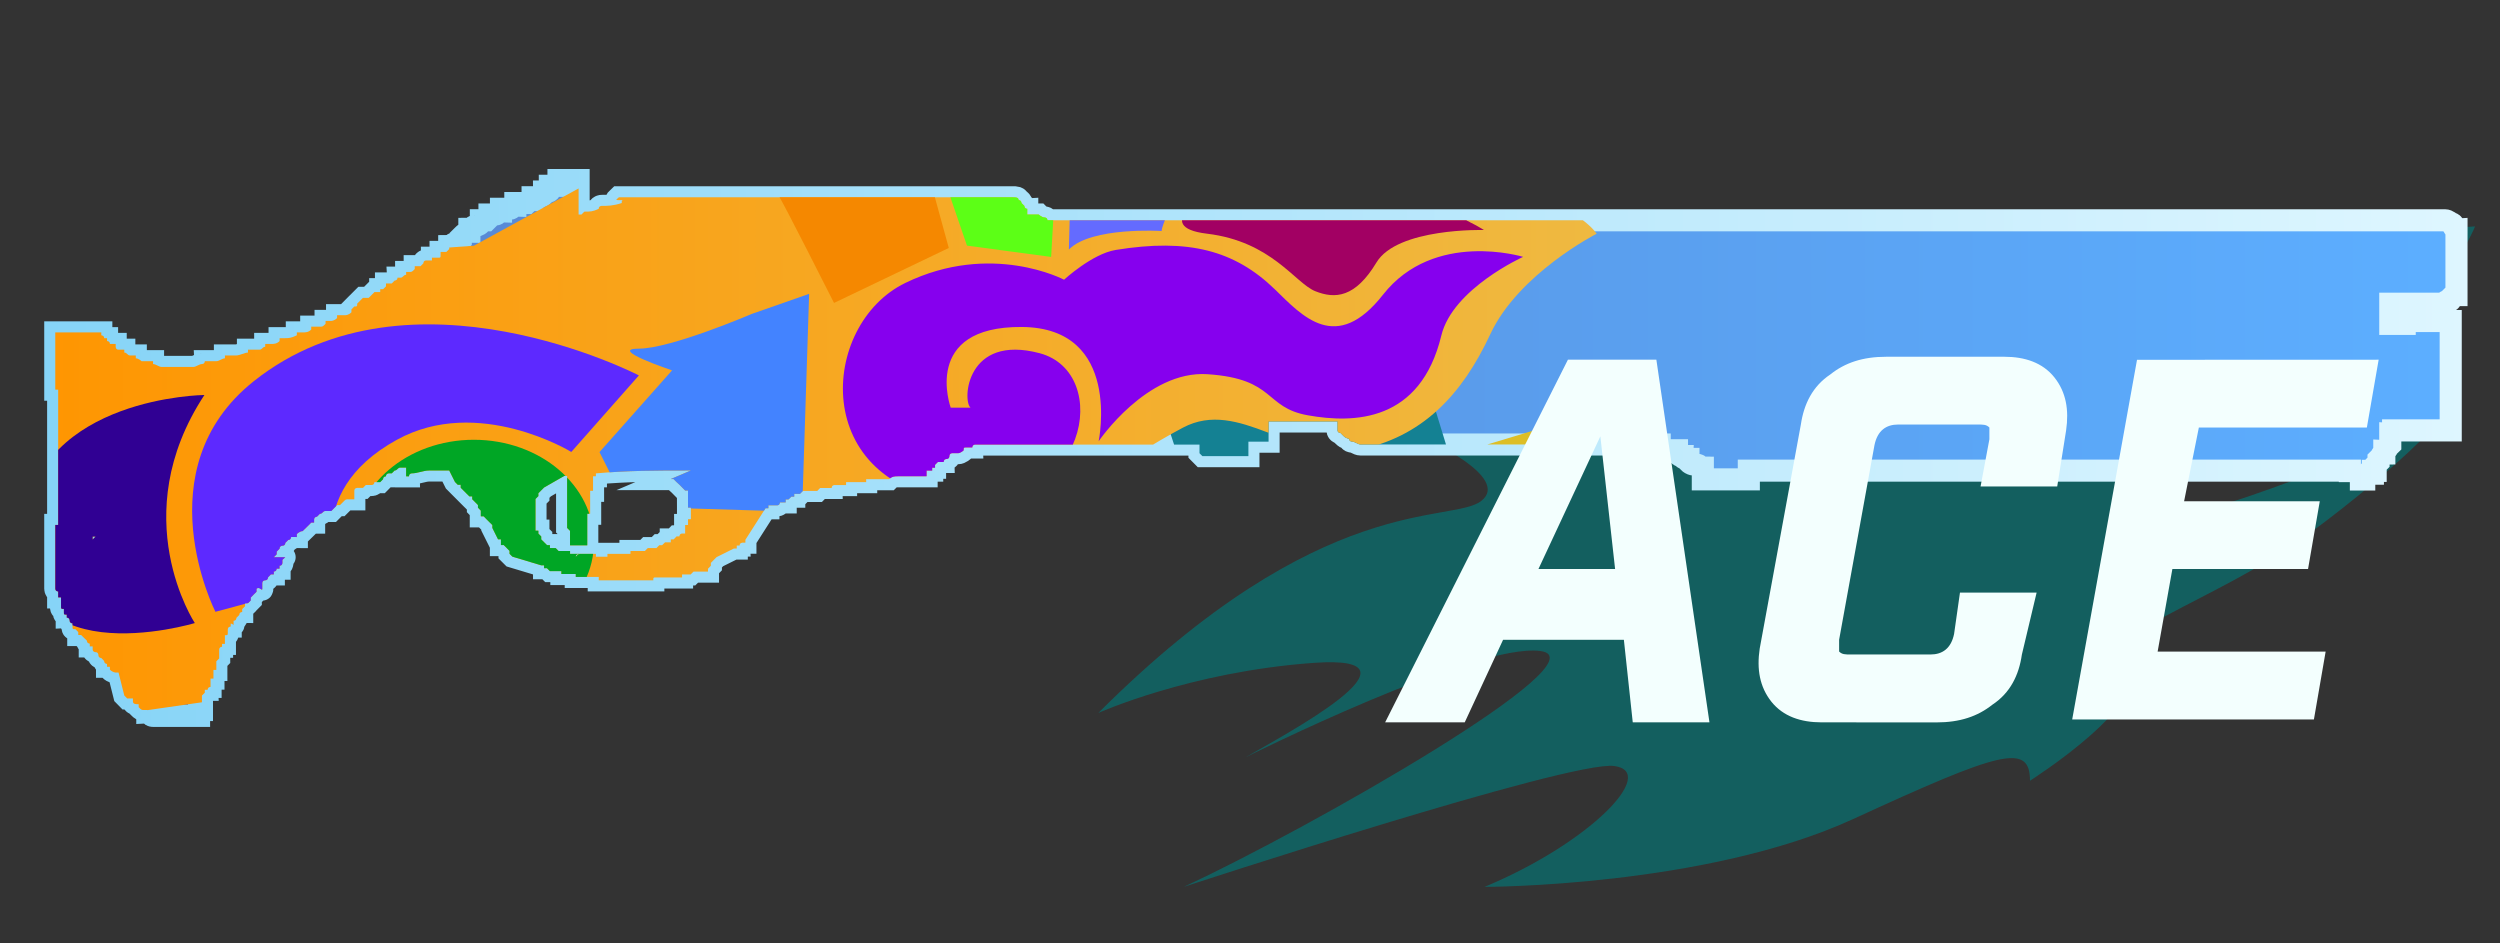 <?xml version="1.0" encoding="utf-8"?>
<!-- Generator: Adobe Illustrator 16.0.0, SVG Export Plug-In . SVG Version: 6.00 Build 0)  -->
<!DOCTYPE svg PUBLIC "-//W3C//DTD SVG 1.0//EN" "http://www.w3.org/TR/2001/REC-SVG-20010904/DTD/svg10.dtd">
<svg version="1.0" id="图层_1" xmlns="http://www.w3.org/2000/svg" xmlns:xlink="http://www.w3.org/1999/xlink" x="0px" y="0px"
	 width="84.8px" height="32px" viewBox="0 0 84.8 32" enable-background="new 0 0 84.8 32" xml:space="preserve">
<rect x="0" y="0" width="84.8" height="32" fill="#333333" stroke="none"/>
<path opacity="0.7" fill="#077272" enable-background="new    " d="M56.053,9.283c0,0-4.299,0.8-7.697,5.602
	c0,0,2.898,1.299,1.898,2.1c-1,0.802-5.399-0.398-12.999,7.199c0,0,3.1-1.397,7.299-1.699c4.2-0.301-1.1,2.5-2.299,3.199
	c0,0,7.798-3.897,10-3.601c2.199,0.3-7.8,6-12.1,8c0,0,13.1-4.3,14.6-4.1c1.5,0.198-0.801,2.6-4.398,4.1c0,0,7.5,0,12.5-2.3
	s6-2.602,6-1.3c0,0,4.396-2.802,3.1-3.802c-1.299-1,3.301-2.301,6.4-4.602c3.1-2.3,4.396-3.8,4.396-3.8s-7.498,3.301-9.799,3.399
	c-2.299,0.102,1.5-3.101,5.6-4.898c4.104-1.8,5.4-5.1,5.4-5.1s-5.6,0.2-12.799,3.8c-7.201,3.6-8,4.8-7.4,2.6
	c0.602-2.2,7.199-5.3,7.199-5.3s-9.199,0.2-13.4,3.5c-4.197,3.3-3-0.8-2.1-1.6C56.356,9.883,56.053,9.283,56.053,9.283z"/>
<linearGradient id="SVGID_1_" gradientUnits="userSpaceOnUse" x1="743.491" y1="577.393" x2="825.327" y2="577.393" gradientTransform="matrix(1 0 0 1 -741.92 -562.199)">
	<stop  offset="0" style="stop-color:#5782CE"/>
	<stop  offset="0.99" style="stop-color:#5CAEFF"/>
</linearGradient>
<linearGradient id="SVGID_2_" gradientUnits="userSpaceOnUse" x1="372.46" y1="-261.793" x2="454.659" y2="-261.793" gradientTransform="matrix(1 0 0 -1 -370.96 -246.6)">
	<stop  offset="0" style="stop-color:#86D4F7"/>
	<stop  offset="1" style="stop-color:#DEF6FF"/>
</linearGradient>
<path fill="url(#SVGID_1_)" stroke="url(#SVGID_2_)" stroke-width="0.75" stroke-miterlimit="10" d="M20.993,6.692
	c4.487,0,8.876,0,13.363,0c0.098,0,0.196,0,0.196,0.098c0.097,0,0.097,0.097,0.097,0.097l0,0l0,0l0.098,0.097
	c0,0,0,0.098,0.097,0.098c0,0,0,0,0,0.097v0.098h0.098l0,0c0.098,0,0.195,0,0.293,0c0,0,0.097,0.098,0.195,0.098
	c0,0,0.098,0,0.098,0.097c15.804,0,31.604,0,47.405,0c0.098,0,0.195,0.097,0.195,0.097s0.098,0,0.098,0.098c0,0,0,0.098,0.098,0.098
	v0.098V7.96l0,0c0,0,0,0,0,0.097c0,0.098,0,0.098,0,0.098v0.098V8.35c0,0,0,0,0,0.098c0,0.097,0,0.097,0,0.097v0.098v0.098
	c0,0,0,0,0,0.097c0,0.098,0,0.098,0,0.098v0.097v0.098v0.098c0,0,0,0,0,0.097v0.097v0.098v0.098c0,0,0,0,0,0.098v0.097v0.097v0.098
	h-0.098l-0.098,0.098c0,0.098,0,0.098-0.099,0.098c-0.1,0-0.1,0.098-0.1,0.098V10.4c-0.101,0-0.195-0.097-0.195-0.097l0,0
	c-0.587,0-1.073,0-1.655,0V10.4c0,0,0,0,0,0.098c0,0,0,0,0,0.098v0.098l0,0c0,0,0,0,0,0.098v0.097l0,0c0,0,0,0,0,0.097l0,0
	c0.192,0,0.291,0,0.488,0l0,0v-0.097c0.487,0,0.977,0,1.561,0c0,0,0,0,0,0.097c0,0,0,0.098,0,0.196c0,0,0,0.097,0,0.195v0.097v0.098
	c0,0,0,0.098,0,0.195v0.098c0,0.097,0,0.097,0,0.195v0.098v0.097c0,0.097,0,0.097,0,0.195c0,0,0,0.098,0,0.196l0,0c0,0,0,0,0,0.097
	v0.097c0,0,0,0,0,0.098v0.098v0.098v0.098v0.097v0.097c0,0,0,0,0,0.098v0.098c0,0,0,0,0,0.098v0.097c0,0,0,0,0,0.097v0.196
	c0,0,0,0,0,0.097v0.195c0,0,0,0,0,0.098v0.098c-0.487,0-0.977,0-1.463,0l0,0c-0.098,0-0.295,0-0.392,0l0,0h-0.099
	c0,0,0,0.097-0.096,0.097c0,0,0,0,0,0.098c0,0,0,0,0,0.097v0.098c0,0,0,0,0,0.098c0,0,0,0-0.101,0.098c0,0,0,0.097-0.101,0.097l0,0
	c0,0,0,0,0,0.098c-0.098,0-0.098,0.1-0.098,0.1s0,0-0.098,0.097c0,0,0,0,0,0.101l-0.098,0.098c0,0,0,0,0,0.1v0.095l0,0h-0.094v0.097
	c0,0-0.099,0-0.195,0l-0.098,0.099v0.097c-0.195,0-0.293,0-0.488,0l0,0v0.09v-0.39c-6.828,0-13.654,0-20.387,0v0.097
	c0,0,0,0,0,0.101v0.098c-0.486,0-1.072,0-1.56,0c0,0,0,0,0-0.098c0-0.101,0-0.101,0-0.101l0,0c0,0,0,0,0-0.097c0-0.099,0,0,0-0.099
	c-0.099,0-0.099-0.1-0.195-0.1s-0.196,0-0.293-0.099v-0.099c-0.097,0-0.194,0-0.194-0.097c-0.099,0-0.099,0-0.195-0.099v-0.098
	c-0.098,0-0.194,0-0.293,0c-0.098,0-0.195-0.098-0.293-0.098c0,0,0,0,0-0.098c-3.412,0-6.729,0-10.145,0
	c-0.097,0-0.193-0.097-0.291-0.097c0,0-0.099,0-0.099-0.098c0,0-0.101,0-0.195-0.097l-0.097-0.098c0,0-0.102,0-0.102-0.097
	c0-0.098,0-0.098,0-0.098v-0.098v-0.097c-0.781,0-1.563,0-2.338,0c0,0,0,0,0,0.097v0.098l0,0c0,0,0,0,0,0.098v0.097c0,0,0,0,0,0.098
	v0.197c-0.196,0-0.488,0-0.684,0v0.098c0,0,0,0,0,0.098c0,0.096,0,0,0,0.096v0.099c0,0,0,0,0,0.099l0,0c-0.488,0-0.976,0-1.561,0
	c0,0,0,0-0.098-0.099l0,0v-0.099c0,0,0,0,0-0.096v-0.098c-2.536,0-5.072,0-7.608,0l0,0c0,0-0.098,0-0.098,0.098h-0.098h-0.097
	c-0.098,0-0.098,0-0.098,0.096c0,0-0.098,0.099-0.195,0.099H32.4c-0.097,0-0.097,0-0.097,0s-0.098,0-0.098,0.099
	c0,0,0,0.098-0.097,0.098c0,0-0.098,0-0.098,0.101c0,0,0,0-0.098,0l0,0h-0.097l-0.098,0.099v0.096H31.62v0.098l0,0h-0.098H31.43
	v0.193c-0.195,0-0.292,0-0.488,0l0,0c-0.097,0-0.194,0-0.292,0l0,0h-0.098h-0.098c-0.097,0-0.194,0-0.292,0.098l0,0
	c-0.098,0-0.195,0-0.292,0h-0.098h-0.098l0,0h-0.098l0,0c0,0,0,0-0.098,0l0,0c-0.097,0-0.097,0-0.097,0l0,0c0,0,0,0,0,0.1h-0.098
	h-0.097l0,0c-0.098,0-0.098,0-0.098,0l0,0c0,0-0.098,0-0.194,0l0,0c0,0,0,0-0.098,0h-0.097c0,0,0,0,0,0.099l0,0c0,0,0,0-0.098,0l0,0
	h-0.098l0,0l0,0h-0.097l0,0c0,0,0,0-0.098,0l0,0c0,0-0.097,0-0.097,0.099l0,0c0,0,0,0-0.098,0l0,0h-0.098l0,0c0,0,0,0-0.097,0l0,0
	l0,0H27.82c0,0,0,0-0.098,0.1l0,0l0,0h-0.098l0,0l0,0l0,0l0,0h-0.39l0,0l0,0c0,0,0,0-0.098,0.099h-0.098l0,0l0,0l0,0l0,0h-0.097
	c0,0,0,0,0,0.097l0,0l0,0c-0.098,0-0.098,0-0.098,0l0,0l-0.098,0.094l0,0H26.65c0,0,0,0,0,0.099l0,0l0,0h-0.097l0,0l0,0
	c0,0,0,0-0.098,0l0,0c0,0,0,0.101-0.098,0.101c0,0,0,0-0.097,0l0,0l0,0h-0.098l0,0l0,0l0,0l0,0l0,0h-0.098v0.098l0,0l0,0l0,0h-0.097
	l-0.683,1.07c0,0,0,0,0,0.098l0,0h-0.098l0,0l0,0l0,0l0,0l0,0c0,0-0.098,0-0.098,0.097l0,0l0,0l0,0l0,0h-0.097l0,0l0,0l0,0l0,0
	c0,0,0,0,0,0.101l0,0h-0.098l0,0l0,0l0,0l-0.585,0.291c0,0,0,0-0.098,0.098l0,0l0,0l0,0l-0.097,0.098c0,0,0,0,0,0.098l0,0
	l-0.098,0.1l0,0l0,0c0,0,0,0,0,0.097h-0.098l0,0l0,0c0,0,0,0-0.098,0h-0.098c0,0,0,0-0.097,0l0,0h-0.098c0,0,0,0-0.098,0.097l0,0
	h-0.097c0,0,0,0-0.098,0l0,0l0,0l0,0c-0.097,0-0.097,0-0.097,0l0,0c0,0,0,0,0,0.102h-0.097c0,0,0,0-0.098,0l0,0c0,0,0,0-0.097,0
	h-0.098h-0.097l0,0h-0.097c-0.098,0-0.195,0-0.293,0l0,0c-0.098,0-0.098,0-0.098,0.098l0,0c-0.097,0-0.097,0-0.195,0l0,0
	c-0.098,0-0.195,0-0.293,0l0,0c-0.39,0-0.683,0-1.073,0l0,0c-0.098,0-0.098,0-0.195,0l0,0H20.31V19.57c0,0-0.097,0-0.194,0l0,0
	c-0.098,0-0.098,0-0.195,0l0,0c0,0,0,0-0.098,0l0,0c-0.097,0-0.097,0-0.097,0l0,0h-0.097l0,0H19.53v-0.1h-0.097l0,0h-0.098h-0.098
	l0,0l0,0c0,0,0,0-0.097,0l0,0h-0.098v-0.098c0,0,0,0-0.098,0l0,0h-0.098l0,0c0,0,0,0-0.098,0l0,0h-0.097l0,0l0,0l-0.098-0.098l0,0
	l0,0h-0.098l0,0l0,0l0,0l0,0l0,0l0,0v-0.098l0,0l0,0h-0.098l0,0l0,0l0,0l-0.976-0.294l0,0l0,0l0,0l-0.097-0.097v-0.098l0,0l0,0l0,0
	l0,0l-0.097-0.098l0,0l-0.098-0.099l0,0l0,0l0,0h-0.097v-0.097l0,0l0,0l0,0l0,0l0,0v-0.098l0,0h-0.098l0,0L16.7,17.907l0,0l0,0l0,0
	v-0.097l-0.195-0.194l0,0l0,0l0,0l-0.098-0.101l0,0l0,0h-0.098v-0.097v-0.097l0,0l0,0l0,0l-0.097-0.1V17.13l-0.195-0.196v-0.097l0,0
	l0,0h-0.098l-0.292-0.293l0,0l0,0v-0.099l0,0h-0.098l-0.096-0.096l0,0l0,0l-0.195-0.39c-0.195,0-0.39,0-0.585,0c0,0,0,0-0.097,0
	c-0.195,0-0.391,0.097-0.586,0.097c0,0-0.097,0-0.097,0.101h-0.097c0,0,0,0,0-0.101c0-0.097,0-0.097,0-0.097v-0.099l0,0l0,0l0,0
	c-0.098,0-0.098,0-0.195,0c-0.098,0-0.098,0.099-0.195,0.099c0,0,0,0-0.097,0.097H13.19l0,0c0,0-0.098,0-0.098,0.101
	c0,0-0.098,0-0.098,0.098l-0.098,0.099c0,0-0.097,0-0.195,0c0,0,0,0.097-0.098,0.097l0,0h-0.098H12.41l-0.098,0.098l0,0
	c0,0-0.098,0-0.195,0c0,0-0.098,0-0.098,0.101v0.287c0,0-0.097,0-0.195,0c-0.098,0-0.098,0-0.195,0.1l-0.098,0.098l0,0l0,0
	c-0.097,0-0.097,0-0.097,0s0,0-0.097,0.098l-0.098,0.099c-0.097,0-0.097,0-0.195,0l0,0l0,0c-0.097,0-0.097,0.097-0.194,0.097
	c0,0,0,0-0.098,0.098c0,0-0.097,0-0.097,0.102c0,0.098,0,0.098,0,0.098s0,0-0.098,0c0,0,0,0-0.098,0.1
	c-0.097,0.093-0.097,0.093-0.194,0.189c-0.098,0-0.196,0.1-0.196,0.1l0,0c0,0,0,0,0,0.1H9.971c0,0,0,0-0.097,0c0,0,0,0.1-0.097,0.1
	c0,0,0,0-0.098,0.098c0,0,0,0.097-0.098,0.097c0,0-0.097,0-0.097,0.101c0,0,0,0-0.098,0.099v0.092c0,0,0,0-0.097,0.097H9.19
	c0.586,0,0.488,0,0.488,0L9.58,18.991c0,0,0,0,0,0.1c0,0,0,0.099-0.097,0.099v0.099c-0.098,0-0.098,0-0.098,0s0,0.097-0.097,0.097
	v0.098H9.19c0,0,0,0-0.098,0.101c0,0,0,0.099-0.097,0.099c0,0-0.098,0-0.098,0.098v0.093l0,0c0,0,0,0,0,0.099
	c0,0.1-0.097-0.099-0.195,0v0.098c0,0,0,0-0.098,0.097l-0.097,0.101c0,0,0,0,0,0.096c0,0,0,0-0.097,0.098H8.313v0.1
	c0,0,0,0-0.098,0.096v0.099c0,0-0.098,0-0.098,0.099c0,0,0,0-0.097,0.098c0,0,0,0.1-0.097,0.1c0,0,0,0,0,0.098c0,0.101,0,0-0.098,0
	v0.099c0,0-0.098,0-0.098,0.099c0,0,0,0,0,0.096c0,0.098,0,0.098-0.098,0.098c0,0,0,0,0,0.097c0,0,0,0,0,0.099v0.098H7.532
	c0,0,0,0,0,0.098c0,0-0.097,0-0.097,0.1v0.099c0,0,0,0,0,0.101v0.096l0,0c0,0,0,0-0.097,0.098v0.096c0,0,0,0,0,0.098v0.098H7.24
	v0.098c0,0,0,0,0,0.099v0.098c-0.098,0-0.098,0-0.098,0s0,0,0,0.097c0,0,0,0,0,0.1V23.3c0,0-0.098,0-0.098,0.099c0,0,0,0-0.097,0
	v0.097c0,0,0,0-0.097,0.097c0,0,0,0,0,0.098v0.098c0,0,0,0,0,0.098v0.1c0,0,0,0,0,0.097l0,0c-0.098,0-0.098,0-0.098,0s0,0,0,0.099
	v0.1l0,0c-0.487,0-1.073,0-1.561,0c-0.097,0-0.097-0.1-0.194-0.1v-0.099c-0.098,0-0.098,0-0.098,0c-0.098,0-0.098,0-0.195-0.097
	v-0.1l0,0c-0.098,0-0.195,0-0.195-0.098v-0.098c-0.097,0-0.097,0-0.195,0c0,0,0,0-0.098-0.1l-0.195-0.779c0,0,0,0-0.097,0
	c0,0-0.098,0-0.196-0.097v-0.098H3.631c0,0,0,0,0-0.097c0,0-0.098,0-0.098-0.1l-0.097-0.1c0,0-0.098,0-0.098-0.1
	c0,0,0-0.099-0.098-0.099c0,0-0.097,0-0.097-0.099c0,0,0,0,0-0.096H3.045v-0.095c0,0-0.097,0-0.097-0.099l0,0L2.85,21.637
	c0,0,0,0-0.098-0.097H2.655v-0.099c0,0,0,0-0.097-0.098c-0.098,0-0.098,0-0.098-0.098v-0.1c0,0-0.098,0-0.098-0.097
	c0,0,0-0.098-0.098-0.098c0,0,0,0,0-0.101l0,0c-0.097,0-0.097,0-0.097-0.099v-0.095l0,0c-0.097,0-0.097,0-0.097-0.098v-0.099l0,0
	c0,0,0,0,0-0.097v-0.098H1.973c0,0,0,0,0-0.102v-0.098l0,0c0,0-0.098,0-0.098-0.1c0,0,0,0,0-0.098V19.76c0,0,0,0,0-0.1
	c0,0,0,0,0-0.1v-0.09c0,0,0,0,0-0.098s0,0,0-0.098v-0.098c0,0,0,0,0-0.099l0,0V18.98c0,0,0,0,0-0.098c0-0.097,0,0,0-0.097
	c0-0.099,0-0.099,0-0.195v-0.099c0,0,0,0,0-0.098l0,0c0,0,0,0,0-0.097v-0.099c0,0,0,0,0-0.098v-0.099v-0.099v-0.096c0,0,0,0,0.098,0
	l0,0c0-0.101,0-0.295,0-0.392s0-0.292,0-0.39c0-0.195,0-0.293,0-0.389c0-0.195,0-0.295,0-0.391c0-0.193,0-0.293,0-0.486
	c0-0.099,0-0.294,0-0.392c0-0.195,0-0.293,0-0.391c0-0.195,0-0.292,0-0.39c0-0.195,0-0.292,0-0.488c0-0.098,0-0.195,0-0.391
	c0-0.097,0-0.292,0-0.39c0,0,0,0,0-0.098c0,0,0,0-0.098,0c0,0,0,0,0-0.098v-0.1c0,0,0,0,0-0.098c0,0,0,0,0-0.098V12.74
	c0,0,0,0,0-0.097c0,0,0,0,0-0.098v-0.098c0,0,0,0,0-0.098l0,0v-0.097c0,0,0,0,0-0.097c0,0,0,0,0-0.098v-0.098c0,0,0,0,0-0.097
	v-0.098c0,0,0,0,0-0.097l0,0c0,0,0,0,0-0.098v-0.098c0,0,0,0,0-0.097c0-0.098,0-0.098,0-0.098c0.488,0,1.073,0,1.561,0v0.098
	c0,0,0.097,0,0.097,0.097h0.098v0.098c0,0,0.097,0,0.097,0.098c0.098,0,0.098,0,0.196,0c0,0,0,0,0,0.097c0,0,0,0.098,0.097,0.098
	c0,0,0.097,0,0.195,0c0,0,0,0,0,0.097c0.098,0,0.098,0.098,0.196,0.098c0.097,0,0.097,0,0.194,0c0,0,0,0,0,0.098
	c0.098,0,0.195,0.097,0.195,0.097c0.098,0,0.292,0,0.39,0c0,0,0,0,0,0.097c0.098,0,0.196,0.098,0.293,0.098c0.39,0,0.682,0,1.073,0
	c0.097,0,0.195-0.098,0.293-0.098c0,0,0.097,0,0.097-0.097l0,0c0.097,0,0.292,0,0.391,0c0.097,0,0.194-0.097,0.292-0.097
	c0,0,0,0,0-0.098l0,0c0.098,0,0.293,0,0.39,0c0.097,0,0.293-0.098,0.391-0.098c0,0,0,0,0-0.097c0.097,0,0.292,0,0.39,0
	c0.097,0,0.097-0.098,0.195-0.098c0,0,0,0,0-0.097l0,0c0.097,0,0.097,0,0.195,0s0.195,0,0.293-0.098v-0.098h0.097h0.098
	c0.098,0,0.195,0,0.39-0.097v-0.098l0,0c0.098,0,0.098,0,0.196,0c0.097,0,0.194,0,0.292-0.097v-0.098c0.098,0,0.195,0,0.293,0
	c0.097,0,0.097,0,0.194-0.098v-0.097c0,0,0.098,0,0.195,0c0,0,0.098,0,0.195-0.097v-0.098c0.097,0,0.195,0,0.292,0
	c0,0,0.098,0,0.195-0.098c0,0,0,0,0-0.098l0,0l0.097-0.098c0.098,0,0.098,0,0.098-0.097c0,0,0,0,0.097-0.098l0.098-0.098l0,0
	c0.098,0,0.098,0,0.195,0c0,0,0,0,0.098-0.098l0.098-0.098c0,0,0.098,0,0.195,0c0,0,0,0,0-0.097h0.098l0.098-0.097c0,0,0,0,0-0.098
	l0,0c0,0,0.098,0,0.195,0l0.097-0.098c0,0,0.098,0,0.098-0.098c0,0,0,0,0.098,0l0,0c0.097,0,0.097-0.097,0.195-0.097
	c0,0,0,0,0-0.097l0,0h0.097c0.097,0,0.097,0,0.195-0.098V9.03l0,0c0,0,0.097,0,0.195,0c0,0,0,0,0.097-0.097c0,0,0-0.098,0.097-0.098
	h0.098l0,0h0.097V8.741h0.098h0.098c0.097,0,0.097,0,0.097-0.098V8.545l0,0c0,0,0.098,0,0.195,0c0,0,0,0,0.098-0.097
	c0,0,0,0,0-0.098c0.098,0,0.098-0.097,0.195-0.097c0.098,0,0.098,0,0.195-0.098c0,0,0,0,0-0.098l0,0l0.098-0.097
	c0,0,0.097-0.097,0.195-0.097c0,0,0,0,0-0.098c0.098,0,0.098-0.098,0.195-0.098c0,0,0.098,0,0.195-0.098c0,0,0,0,0-0.097l0,0
	c0,0,0.098,0,0.195,0l0.097-0.097c0,0,0,0,0-0.098c0.098,0,0.195,0,0.195,0c0.097,0,0.097-0.098,0.195-0.098c0,0,0,0,0-0.097h0.097
	c0,0,0.098,0,0.195,0c0.097,0,0.097-0.098,0.195-0.098c0,0,0,0,0-0.097c0.097,0,0.195,0,0.39,0c0,0,0.098-0.097,0.195-0.097
	c0,0,0,0,0-0.098l0,0c0,0,0.098,0,0.195,0c0,0,0.097,0,0.195-0.097V6.497l0,0h0.098c0.098,0,0.098,0,0.098-0.097V6.303l0,0
	c0.097,0,0.195,0,0.195,0h0.098c0,0,0,0,0-0.098V6.107c0.098,0,0.098,0,0.292,0c0,0,0.098,0,0.195,0c0,0,0,0,0.097,0
	c0,0,0,0,0.098,0v1.17h0.097c0,0,0,0,0.097-0.098c0.195,0,0.293,0,0.488-0.097c0-0.098,0.098-0.098,0.098-0.098
	c0.195,0,0.39,0,0.683-0.097c0-0.097,0-0.097,0.098-0.097C20.798,6.791,20.896,6.791,20.993,6.692L20.993,6.692z M20.213,16.057
	L20.213,16.057L20.213,16.057v0.098l0,0l0,0h-0.097v0.098l0,0l0,0l0,0v0.098v0.098v0.098l0,0l0,0l0,0v0.1h-0.098v0.097l0,0v0.194
	l0,0v0.195l0,0v0.098l0,0v0.194H19.92v0.196l0,0v0.291l0,0v0.585c-0.195,0-0.391,0-0.585,0l0,0l0,0v-0.097l0,0v-0.098l0,0l0,0
	v-0.099v-0.097l0,0v-0.1l-0.098-0.098v-0.098l0,0v-0.193l0,0v-0.196l0,0l0,0c0-0.097,0-0.097,0-0.097v-0.1c0-0.097,0-0.097,0-0.097
	v-0.099c0-0.098,0-0.098,0-0.098s0,0,0-0.098v-0.098c0,0,0,0,0-0.098c0,0,0,0,0-0.099s0-0.099,0-0.099s0,0,0-0.101v-0.095
	c0,0,0,0,0-0.098l0,0l0,0H19.14l0,0l-0.683,0.391l0,0l-0.195,0.195l0,0l0,0v0.098l-0.098,0.098l0,0l0,0v0.098v0.099v0.194v0.098
	v0.293l0,0v0.193l0,0l0,0l0,0v0.099h0.098v0.099l0,0l0,0l0.097,0.098v0.099l0,0l0.098,0.097l0,0l0,0l0.098,0.098l0,0l0,0l0,0l0,0
	l0,0h0.098l0,0v0.099l0,0l0,0l0,0l0,0h0.097l0,0c0,0,0,0,0.098,0l0,0l0,0l0.098,0.099l0,0c0.098,0,0.098,0,0.195,0l0,0l0,0l0,0l0,0
	l0,0l0,0l0,0l0,0l0,0c0.097,0,0.097,0,0.195,0v0.098h0.098l0,0h0.097l0,0h0.098l0,0l0,0l0,0c0.194,0,0.39,0,0.585,0v0.097
	c0.097,0,0.292,0,0.39,0v-0.097h0.098l0,0c0.097,0,0.195,0,0.39,0l0,0h0.098l0,0h0.097l0,0h0.098v-0.098h0.098l0,0l0,0l0,0h0.098
	l0,0c0,0,0,0,0.097,0l0,0h0.098l0,0h0.098l0.098-0.098c0,0,0,0,0.098,0l0,0c0,0,0,0,0.097,0l0,0h0.098l0,0l0.098-0.099h0.097
	l0.098-0.097l0,0l0,0h0.097c0,0,0,0,0.097,0v-0.098l0,0h0.098l0,0l0.097-0.102c0,0,0,0,0.098,0c0,0,0-0.098,0.097-0.098l0,0l0,0l0,0
	l0,0h0.097l0,0v-0.098l0,0l0,0l0,0l0,0l0,0v-0.191l0,0l0,0h0.098v-0.099l0,0l0,0l0,0l0,0l0,0l0,0v-0.097c0,0,0,0,0.097,0v-0.1l0,0
	v-0.193l0,0v-0.1h-0.097V16.93v-0.097v-0.099l0,0l0,0l0,0v-0.096l0,0l0,0h-0.098l0,0l-0.194-0.197l0,0l-0.101-0.092l0,0l0,0l0,0l0,0
	l-0.097-0.099c0,0,0,0-0.098,0l0.683-0.291h-0.097C22.261,15.96,21.286,15.96,20.213,16.057
	C20.213,15.96,20.213,15.96,20.213,16.057L20.213,16.057z M19.53,18.885C19.53,18.788,19.53,18.788,19.53,18.885
	c0.098-0.097,0.098-0.097,0.195-0.097C19.628,18.788,19.53,18.788,19.53,18.885z M3.143,18.301
	C3.143,18.202,3.143,18.202,3.143,18.301c0.097-0.099,0.097-0.099,0.097-0.099s0,0-0.097,0V18.301
	C3.143,18.202,3.143,18.202,3.143,18.301z"/>
<g>
	<g>
		<defs>
			<path id="SVGID_3_" d="M20.993,6.692c4.487,0,8.876,0,13.363,0c0.098,0,0.196,0,0.196,0.098c0.097,0,0.097,0.097,0.097,0.097l0,0
				l0,0l0.098,0.097c0,0,0,0.098,0.097,0.098c0,0,0,0,0,0.097v0.098h0.098l0,0c0.098,0,0.195,0,0.293,0c0,0,0.097,0.098,0.195,0.098
				c0,0,0.098,0,0.098,0.097c15.804,0,31.604,0,47.405,0c0.098,0,0.195,0.097,0.195,0.097s0.098,0,0.098,0.098
				c0,0,0,0.098,0.098,0.098v0.098V7.96l0,0c0,0,0,0,0,0.097c0,0.098,0,0.098,0,0.098v0.098V8.35c0,0,0,0,0,0.098
				c0,0.097,0,0.097,0,0.097v0.098v0.098c0,0,0,0,0,0.097c0,0.098,0,0.098,0,0.098v0.097v0.098v0.098c0,0,0,0,0,0.097v0.097v0.098
				v0.098c0,0,0,0,0,0.098v0.097v0.097v0.098h-0.098l-0.098,0.098c0,0.098,0,0.098-0.099,0.098c-0.1,0-0.1,0.098-0.1,0.098V10.4
				c-0.101,0-0.195-0.097-0.195-0.097l0,0c-0.587,0-1.073,0-1.655,0V10.4c0,0,0,0,0,0.098c0,0,0,0,0,0.098v0.098l0,0
				c0,0,0,0,0,0.098v0.097l0,0c0,0,0,0,0,0.097l0,0c0.192,0,0.291,0,0.488,0l0,0v-0.097c0.487,0,0.977,0,1.561,0c0,0,0,0,0,0.097
				c0,0,0,0.098,0,0.196c0,0,0,0.097,0,0.195v0.097v0.098c0,0,0,0.098,0,0.195v0.098c0,0.097,0,0.097,0,0.195v0.098v0.097
				c0,0.097,0,0.097,0,0.195c0,0,0,0.098,0,0.196l0,0c0,0,0,0,0,0.097v0.097c0,0,0,0,0,0.098v0.098v0.098v0.098v0.097v0.097
				c0,0,0,0,0,0.098v0.098c0,0,0,0,0,0.098v0.097c0,0,0,0,0,0.097v0.196c0,0,0,0,0,0.097v0.195c0,0,0,0,0,0.098v0.098
				c-0.487,0-0.977,0-1.463,0l0,0c-0.098,0-0.295,0-0.392,0l0,0h-0.099c0,0,0,0.097-0.096,0.097c0,0,0,0,0,0.098c0,0,0,0,0,0.097
				v0.098c0,0,0,0,0,0.098c0,0,0,0-0.101,0.098c0,0,0,0.097-0.101,0.097l0,0c0,0,0,0,0,0.098c-0.098,0-0.098,0.1-0.098,0.1
				s0,0-0.098,0.097c0,0,0,0,0,0.101l-0.098,0.098c0,0,0,0,0,0.1v0.095l0,0h-0.094v0.097c0,0-0.099,0-0.195,0l-0.098,0.099v0.097
				c-0.195,0-0.293,0-0.488,0l0,0v0.09v-0.39c-6.828,0-13.654,0-20.387,0v0.097c0,0,0,0,0,0.101v0.098c-0.486,0-1.072,0-1.56,0
				c0,0,0,0,0-0.098c0-0.101,0-0.101,0-0.101l0,0c0,0,0,0,0-0.097c0-0.099,0,0,0-0.099c-0.099,0-0.099-0.1-0.195-0.1
				s-0.196,0-0.293-0.099v-0.099c-0.097,0-0.194,0-0.194-0.097c-0.099,0-0.099,0-0.195-0.099v-0.098c-0.098,0-0.194,0-0.293,0
				c-0.098,0-0.195-0.098-0.293-0.098c0,0,0,0,0-0.098c-3.412,0-6.729,0-10.145,0c-0.097,0-0.193-0.097-0.291-0.097
				c0,0-0.099,0-0.099-0.098c0,0-0.101,0-0.195-0.097l-0.097-0.098c0,0-0.102,0-0.102-0.097c0-0.098,0-0.098,0-0.098v-0.098v-0.097
				c-0.781,0-1.563,0-2.338,0c0,0,0,0,0,0.097v0.098l0,0c0,0,0,0,0,0.098v0.097c0,0,0,0,0,0.098v0.197c-0.196,0-0.488,0-0.684,0
				v0.098c0,0,0,0,0,0.098c0,0.096,0,0,0,0.096v0.099c0,0,0,0,0,0.099l0,0c-0.488,0-0.976,0-1.561,0c0,0,0,0-0.098-0.099l0,0v-0.099
				c0,0,0,0,0-0.096v-0.098c-2.536,0-5.072,0-7.608,0l0,0c0,0-0.098,0-0.098,0.098h-0.098h-0.097c-0.098,0-0.098,0-0.098,0.096
				c0,0-0.098,0.099-0.195,0.099H32.4c-0.097,0-0.097,0-0.097,0s-0.098,0-0.098,0.099c0,0,0,0.098-0.097,0.098
				c0,0-0.098,0-0.098,0.101c0,0,0,0-0.098,0l0,0h-0.097l-0.098,0.099v0.096H31.62v0.098l0,0h-0.098H31.43v0.193
				c-0.195,0-0.292,0-0.488,0l0,0c-0.097,0-0.194,0-0.292,0l0,0h-0.098h-0.098c-0.097,0-0.194,0-0.292,0.098l0,0
				c-0.098,0-0.195,0-0.292,0h-0.098h-0.098l0,0h-0.098l0,0c0,0,0,0-0.098,0l0,0c-0.097,0-0.097,0-0.097,0l0,0c0,0,0,0,0,0.1h-0.098
				h-0.097l0,0c-0.098,0-0.098,0-0.098,0l0,0c0,0-0.098,0-0.194,0l0,0c0,0,0,0-0.098,0h-0.097c0,0,0,0,0,0.099l0,0c0,0,0,0-0.098,0
				l0,0h-0.098l0,0l0,0h-0.097l0,0c0,0,0,0-0.098,0l0,0c0,0-0.097,0-0.097,0.099l0,0c0,0,0,0-0.098,0l0,0h-0.098l0,0
				c0,0,0,0-0.097,0l0,0l0,0H27.82c0,0,0,0-0.098,0.1l0,0l0,0h-0.098l0,0l0,0l0,0l0,0h-0.39l0,0l0,0c0,0,0,0-0.098,0.099h-0.098l0,0
				l0,0l0,0l0,0h-0.097c0,0,0,0,0,0.097l0,0l0,0c-0.098,0-0.098,0-0.098,0l0,0l-0.098,0.094l0,0H26.65c0,0,0,0,0,0.099l0,0l0,0
				h-0.097l0,0l0,0c0,0,0,0-0.098,0l0,0c0,0,0,0.101-0.098,0.101c0,0,0,0-0.097,0l0,0l0,0h-0.098l0,0l0,0l0,0l0,0l0,0h-0.098v0.098
				l0,0l0,0l0,0h-0.097l-0.683,1.07c0,0,0,0,0,0.098l0,0h-0.098l0,0l0,0l0,0l0,0l0,0c0,0-0.098,0-0.098,0.097l0,0l0,0l0,0l0,0
				h-0.097l0,0l0,0l0,0l0,0c0,0,0,0,0,0.101l0,0h-0.098l0,0l0,0l0,0l-0.585,0.291c0,0,0,0-0.098,0.098l0,0l0,0l0,0l-0.097,0.098
				c0,0,0,0,0,0.098l0,0l-0.098,0.1l0,0l0,0c0,0,0,0,0,0.097h-0.098l0,0l0,0c0,0,0,0-0.098,0h-0.098c0,0,0,0-0.097,0l0,0h-0.098
				c0,0,0,0-0.098,0.097l0,0h-0.097c0,0,0,0-0.098,0l0,0l0,0l0,0c-0.097,0-0.097,0-0.097,0l0,0c0,0,0,0,0,0.102h-0.097
				c0,0,0,0-0.098,0l0,0c0,0,0,0-0.097,0h-0.098h-0.097l0,0h-0.097c-0.098,0-0.195,0-0.293,0l0,0c-0.098,0-0.098,0-0.098,0.098l0,0
				c-0.097,0-0.097,0-0.195,0l0,0c-0.098,0-0.195,0-0.293,0l0,0c-0.39,0-0.683,0-1.073,0l0,0c-0.098,0-0.098,0-0.195,0l0,0H20.31
				V19.57c0,0-0.097,0-0.194,0l0,0c-0.098,0-0.098,0-0.195,0l0,0c0,0,0,0-0.098,0l0,0c-0.097,0-0.097,0-0.097,0l0,0h-0.097l0,0
				H19.53v-0.1h-0.097l0,0h-0.098h-0.098l0,0l0,0c0,0,0,0-0.097,0l0,0h-0.098v-0.098c0,0,0,0-0.098,0l0,0h-0.098l0,0
				c0,0,0,0-0.098,0l0,0h-0.097l0,0l0,0l-0.098-0.098l0,0l0,0h-0.098l0,0l0,0l0,0l0,0l0,0l0,0v-0.098l0,0l0,0h-0.098l0,0l0,0l0,0
				l-0.976-0.294l0,0l0,0l0,0l-0.097-0.097v-0.098l0,0l0,0l0,0l0,0l-0.097-0.098l0,0l-0.098-0.099l0,0l0,0l0,0h-0.097v-0.097l0,0
				l0,0l0,0l0,0l0,0v-0.098l0,0h-0.098l0,0L16.7,17.907l0,0l0,0l0,0v-0.097l-0.195-0.194l0,0l0,0l0,0l-0.098-0.101l0,0l0,0h-0.098
				v-0.097v-0.097l0,0l0,0l0,0l-0.097-0.1V17.13l-0.195-0.196v-0.097l0,0l0,0h-0.098l-0.292-0.293l0,0l0,0v-0.099l0,0h-0.098
				l-0.096-0.096l0,0l0,0l-0.195-0.39c-0.195,0-0.39,0-0.585,0c0,0,0,0-0.097,0c-0.195,0-0.391,0.097-0.586,0.097
				c0,0-0.097,0-0.097,0.101h-0.097c0,0,0,0,0-0.101c0-0.097,0-0.097,0-0.097v-0.099l0,0l0,0l0,0c-0.098,0-0.098,0-0.195,0
				c-0.098,0-0.098,0.099-0.195,0.099c0,0,0,0-0.097,0.097H13.19l0,0c0,0-0.098,0-0.098,0.101c0,0-0.098,0-0.098,0.098l-0.098,0.099
				c0,0-0.097,0-0.195,0c0,0,0,0.097-0.098,0.097l0,0h-0.098H12.41l-0.098,0.098l0,0c0,0-0.098,0-0.195,0c0,0-0.098,0-0.098,0.101
				v0.287c0,0-0.097,0-0.195,0c-0.098,0-0.098,0-0.195,0.1l-0.098,0.098l0,0l0,0c-0.097,0-0.097,0-0.097,0s0,0-0.097,0.098
				l-0.098,0.099c-0.097,0-0.097,0-0.195,0l0,0l0,0c-0.097,0-0.097,0.097-0.194,0.097c0,0,0,0-0.098,0.098c0,0-0.097,0-0.097,0.102
				c0,0.098,0,0.098,0,0.098s0,0-0.098,0c0,0,0,0-0.098,0.1c-0.097,0.093-0.097,0.093-0.194,0.189c-0.098,0-0.196,0.1-0.196,0.1l0,0
				c0,0,0,0,0,0.1H9.971c0,0,0,0-0.097,0c0,0,0,0.1-0.097,0.1c0,0,0,0-0.098,0.098c0,0,0,0.097-0.098,0.097c0,0-0.097,0-0.097,0.101
				c0,0,0,0-0.098,0.099v0.092c0,0,0,0-0.097,0.097H9.19c0.586,0,0.488,0,0.488,0L9.58,18.991c0,0,0,0,0,0.1
				c0,0,0,0.099-0.097,0.099v0.099c-0.098,0-0.098,0-0.098,0s0,0.097-0.097,0.097v0.098H9.19c0,0,0,0-0.098,0.101
				c0,0,0,0.099-0.097,0.099c0,0-0.098,0-0.098,0.098v0.093l0,0c0,0,0,0,0,0.099c0,0.1-0.097-0.099-0.195,0v0.098
				c0,0,0,0-0.098,0.097l-0.097,0.101c0,0,0,0,0,0.096c0,0,0,0-0.097,0.098H8.313v0.1c0,0,0,0-0.098,0.096v0.099
				c0,0-0.098,0-0.098,0.099c0,0,0,0-0.097,0.098c0,0,0,0.1-0.097,0.1c0,0,0,0,0,0.098c0,0.101,0,0-0.098,0v0.099
				c0,0-0.098,0-0.098,0.099c0,0,0,0,0,0.096c0,0.098,0,0.098-0.098,0.098c0,0,0,0,0,0.097c0,0,0,0,0,0.099v0.098H7.532
				c0,0,0,0,0,0.098c0,0-0.097,0-0.097,0.1v0.099c0,0,0,0,0,0.101v0.096l0,0c0,0,0,0-0.097,0.098v0.096c0,0,0,0,0,0.098v0.098H7.24
				v0.098c0,0,0,0,0,0.099v0.098c-0.098,0-0.098,0-0.098,0s0,0,0,0.097c0,0,0,0,0,0.1V23.3c0,0-0.098,0-0.098,0.099c0,0,0,0-0.097,0
				v0.097c0,0,0,0-0.097,0.097c0,0,0,0,0,0.098v0.098c0,0,0,0,0,0.098v0.1c0,0,0,0,0,0.097l0,0c-0.098,0-0.098,0-0.098,0
				s0,0,0,0.099v0.1l0,0c-0.487,0-1.073,0-1.561,0c-0.097,0-0.097-0.1-0.194-0.1v-0.099c-0.098,0-0.098,0-0.098,0
				c-0.098,0-0.098,0-0.195-0.097v-0.1l0,0c-0.098,0-0.195,0-0.195-0.098v-0.098c-0.097,0-0.097,0-0.195,0c0,0,0,0-0.098-0.1
				l-0.195-0.779c0,0,0,0-0.097,0c0,0-0.098,0-0.196-0.097v-0.098H3.631c0,0,0,0,0-0.097c0,0-0.098,0-0.098-0.1l-0.097-0.1
				c0,0-0.098,0-0.098-0.1c0,0,0-0.099-0.098-0.099c0,0-0.097,0-0.097-0.099c0,0,0,0,0-0.096H3.045v-0.095c0,0-0.097,0-0.097-0.099
				l0,0L2.85,21.637c0,0,0,0-0.098-0.097H2.655v-0.099c0,0,0,0-0.097-0.098c-0.098,0-0.098,0-0.098-0.098v-0.1
				c0,0-0.098,0-0.098-0.097c0,0,0-0.098-0.098-0.098c0,0,0,0,0-0.101l0,0c-0.097,0-0.097,0-0.097-0.099v-0.095l0,0
				c-0.097,0-0.097,0-0.097-0.098v-0.099l0,0c0,0,0,0,0-0.097v-0.098H1.973c0,0,0,0,0-0.102v-0.098l0,0c0,0-0.098,0-0.098-0.1
				c0,0,0,0,0-0.098V19.76c0,0,0,0,0-0.1c0,0,0,0,0-0.1v-0.09c0,0,0,0,0-0.098s0,0,0-0.098v-0.098c0,0,0,0,0-0.099l0,0V18.98
				c0,0,0,0,0-0.098c0-0.097,0,0,0-0.097c0-0.099,0-0.099,0-0.195v-0.099c0,0,0,0,0-0.098l0,0c0,0,0,0,0-0.097v-0.099
				c0,0,0,0,0-0.098v-0.099v-0.099v-0.096c0,0,0,0,0.098,0l0,0c0-0.101,0-0.295,0-0.392s0-0.292,0-0.39c0-0.195,0-0.293,0-0.389
				c0-0.195,0-0.295,0-0.391c0-0.193,0-0.293,0-0.486c0-0.099,0-0.294,0-0.392c0-0.195,0-0.293,0-0.391c0-0.195,0-0.292,0-0.39
				c0-0.195,0-0.292,0-0.488c0-0.098,0-0.195,0-0.391c0-0.097,0-0.292,0-0.39c0,0,0,0,0-0.098c0,0,0,0-0.098,0c0,0,0,0,0-0.098v-0.1
				c0,0,0,0,0-0.098c0,0,0,0,0-0.098V12.74c0,0,0,0,0-0.097c0,0,0,0,0-0.098v-0.098c0,0,0,0,0-0.098l0,0v-0.097c0,0,0,0,0-0.097
				c0,0,0,0,0-0.098v-0.098c0,0,0,0,0-0.097v-0.098c0,0,0,0,0-0.097l0,0c0,0,0,0,0-0.098v-0.098c0,0,0,0,0-0.097
				c0-0.098,0-0.098,0-0.098c0.488,0,1.073,0,1.561,0v0.098c0,0,0.097,0,0.097,0.097h0.098v0.098c0,0,0.097,0,0.097,0.098
				c0.098,0,0.098,0,0.196,0c0,0,0,0,0,0.097c0,0,0,0.098,0.097,0.098c0,0,0.097,0,0.195,0c0,0,0,0,0,0.097
				c0.098,0,0.098,0.098,0.196,0.098c0.097,0,0.097,0,0.194,0c0,0,0,0,0,0.098c0.098,0,0.195,0.097,0.195,0.097
				c0.098,0,0.292,0,0.39,0c0,0,0,0,0,0.097c0.098,0,0.196,0.098,0.293,0.098c0.39,0,0.682,0,1.073,0
				c0.097,0,0.195-0.098,0.293-0.098c0,0,0.097,0,0.097-0.097l0,0c0.097,0,0.292,0,0.391,0c0.097,0,0.194-0.097,0.292-0.097
				c0,0,0,0,0-0.098l0,0c0.098,0,0.293,0,0.39,0c0.097,0,0.293-0.098,0.391-0.098c0,0,0,0,0-0.097c0.097,0,0.292,0,0.39,0
				c0.097,0,0.097-0.098,0.195-0.098c0,0,0,0,0-0.097l0,0c0.097,0,0.097,0,0.195,0s0.195,0,0.293-0.098v-0.098h0.097h0.098
				c0.098,0,0.195,0,0.39-0.097v-0.098l0,0c0.098,0,0.098,0,0.196,0c0.097,0,0.194,0,0.292-0.097v-0.098c0.098,0,0.195,0,0.293,0
				c0.097,0,0.097,0,0.194-0.098v-0.097c0,0,0.098,0,0.195,0c0,0,0.098,0,0.195-0.097v-0.098c0.097,0,0.195,0,0.292,0
				c0,0,0.098,0,0.195-0.098c0,0,0,0,0-0.098l0,0l0.097-0.098c0.098,0,0.098,0,0.098-0.097c0,0,0,0,0.097-0.098l0.098-0.098l0,0
				c0.098,0,0.098,0,0.195,0c0,0,0,0,0.098-0.098l0.098-0.098c0,0,0.098,0,0.195,0c0,0,0,0,0-0.097h0.098l0.098-0.097
				c0,0,0,0,0-0.098l0,0c0,0,0.098,0,0.195,0l0.097-0.098c0,0,0.098,0,0.098-0.098c0,0,0,0,0.098,0l0,0
				c0.097,0,0.097-0.097,0.195-0.097c0,0,0,0,0-0.097l0,0h0.097c0.097,0,0.097,0,0.195-0.098V9.03l0,0c0,0,0.097,0,0.195,0
				c0,0,0,0,0.097-0.097c0,0,0-0.098,0.097-0.098h0.098l0,0h0.097V8.741h0.098h0.098c0.097,0,0.097,0,0.097-0.098V8.545l0,0
				c0,0,0.098,0,0.195,0c0,0,0,0,0.098-0.097c0,0,0,0,0-0.098c0.098,0,0.098-0.097,0.195-0.097c0.098,0,0.098,0,0.195-0.098
				c0,0,0,0,0-0.098l0,0l0.098-0.097c0,0,0.097-0.097,0.195-0.097c0,0,0,0,0-0.098c0.098,0,0.098-0.098,0.195-0.098
				c0,0,0.098,0,0.195-0.098c0,0,0,0,0-0.097l0,0c0,0,0.098,0,0.195,0l0.097-0.097c0,0,0,0,0-0.098c0.098,0,0.195,0,0.195,0
				c0.097,0,0.097-0.098,0.195-0.098c0,0,0,0,0-0.097h0.097c0,0,0.098,0,0.195,0c0.097,0,0.097-0.098,0.195-0.098c0,0,0,0,0-0.097
				c0.097,0,0.195,0,0.39,0c0,0,0.098-0.097,0.195-0.097c0,0,0,0,0-0.098l0,0c0,0,0.098,0,0.195,0c0,0,0.097,0,0.195-0.097V6.497
				l0,0h0.098c0.098,0,0.098,0,0.098-0.097V6.303l0,0c0.097,0,0.195,0,0.195,0h0.098c0,0,0,0,0-0.098V6.107c0.098,0,0.098,0,0.292,0
				c0,0,0.098,0,0.195,0c0,0,0,0,0.097,0c0,0,0,0,0.098,0v1.17h0.097c0,0,0,0,0.097-0.098c0.195,0,0.293,0,0.488-0.097
				c0-0.098,0.098-0.098,0.098-0.098c0.195,0,0.39,0,0.683-0.097c0-0.097,0-0.097,0.098-0.097
				C20.798,6.791,20.896,6.791,20.993,6.692L20.993,6.692z M20.213,16.057L20.213,16.057L20.213,16.057v0.098l0,0l0,0h-0.097v0.098
				l0,0l0,0l0,0v0.098v0.098v0.098l0,0l0,0l0,0v0.1h-0.098v0.097l0,0v0.194l0,0v0.195l0,0v0.098l0,0v0.194H19.92v0.196l0,0v0.291
				l0,0v0.585c-0.195,0-0.391,0-0.585,0l0,0l0,0v-0.097l0,0v-0.098l0,0l0,0v-0.099v-0.097l0,0v-0.1l-0.098-0.098v-0.098l0,0v-0.193
				l0,0v-0.196l0,0l0,0c0-0.097,0-0.097,0-0.097v-0.1c0-0.097,0-0.097,0-0.097v-0.099c0-0.098,0-0.098,0-0.098s0,0,0-0.098v-0.098
				c0,0,0,0,0-0.098c0,0,0,0,0-0.099s0-0.099,0-0.099s0,0,0-0.101v-0.095c0,0,0,0,0-0.098l0,0l0,0H19.14l0,0l-0.683,0.391l0,0
				l-0.195,0.195l0,0l0,0v0.098l-0.098,0.098l0,0l0,0v0.098v0.099v0.194v0.098v0.293l0,0v0.193l0,0l0,0l0,0v0.099h0.098v0.099l0,0
				l0,0l0.097,0.098v0.099l0,0l0.098,0.097l0,0l0,0l0.098,0.098l0,0l0,0l0,0l0,0l0,0h0.098l0,0v0.099l0,0l0,0l0,0l0,0h0.097l0,0
				c0,0,0,0,0.098,0l0,0l0,0l0.098,0.099l0,0c0.098,0,0.098,0,0.195,0l0,0l0,0l0,0l0,0l0,0l0,0l0,0l0,0l0,0c0.097,0,0.097,0,0.195,0
				v0.098h0.098l0,0h0.097l0,0h0.098l0,0l0,0l0,0c0.194,0,0.39,0,0.585,0v0.097c0.097,0,0.292,0,0.39,0v-0.097h0.098l0,0
				c0.097,0,0.195,0,0.39,0l0,0h0.098l0,0h0.097l0,0h0.098v-0.098h0.098l0,0l0,0l0,0h0.098l0,0c0,0,0,0,0.097,0l0,0h0.098l0,0h0.098
				l0.098-0.098c0,0,0,0,0.098,0l0,0c0,0,0,0,0.097,0l0,0h0.098l0,0l0.098-0.099h0.097l0.098-0.097l0,0l0,0h0.097c0,0,0,0,0.097,0
				v-0.098l0,0h0.098l0,0l0.097-0.102c0,0,0,0,0.098,0c0,0,0-0.098,0.097-0.098l0,0l0,0l0,0l0,0h0.097l0,0v-0.098l0,0l0,0l0,0l0,0
				l0,0v-0.191l0,0l0,0h0.098v-0.099l0,0l0,0l0,0l0,0l0,0l0,0v-0.097c0,0,0,0,0.097,0v-0.1l0,0v-0.193l0,0v-0.1h-0.097V16.93v-0.097
				v-0.099l0,0l0,0l0,0v-0.096l0,0l0,0h-0.098l0,0l-0.194-0.197l0,0l-0.101-0.092l0,0l0,0l0,0l0,0l-0.097-0.099c0,0,0,0-0.098,0
				l0.683-0.291h-0.097C22.261,15.96,21.286,15.96,20.213,16.057C20.213,15.96,20.213,15.96,20.213,16.057L20.213,16.057z
				 M19.53,18.885C19.53,18.788,19.53,18.788,19.53,18.885c0.098-0.097,0.098-0.097,0.195-0.097
				C19.628,18.788,19.53,18.788,19.53,18.885z M3.143,18.301C3.143,18.202,3.143,18.202,3.143,18.301
				c0.097-0.099,0.097-0.099,0.097-0.099s0,0-0.097,0V18.301C3.143,18.202,3.143,18.202,3.143,18.301z"/>
		</defs>
		<clipPath id="SVGID_4_">
			<use xlink:href="#SVGID_3_"  overflow="visible"/>
		</clipPath>
		<g clip-path="url(#SVGID_4_)">
			<polygon fill="#148193" points="53.373,29.217 45.214,31.551 38.187,10.076 45.294,13.434 48.337,12.754 			"/>
			<polygon fill="#E08300" stroke="#DDBE26" stroke-miterlimit="10" points="40.7,18.541 52.705,14.918 54.38,19.469 42.378,23.092 
							"/>
			<polygon fill="#E08300" stroke="#DDBE26" stroke-miterlimit="10" points="42.288,25.473 54.291,21.85 55.966,26.4 43.964,30.023 
							"/>
			
				<linearGradient id="SVGID_5_" gradientUnits="userSpaceOnUse" x1="742.339" y1="576.551" x2="796.08" y2="576.551" gradientTransform="matrix(1 0 0 1 -741.92 -562.199)">
				<stop  offset="5.581969e-004" style="stop-color:#FF9500"/>
				<stop  offset="1" style="stop-color:#EFB941"/>
			</linearGradient>
			<path fill="url(#SVGID_5_)" d="M0.598,9.47l15.477-1.136l4.554-2.491L25.09,5.16l10.426-1.769l5.796,0.369
				c0,0,11.246,1.963,12.848,4.167c0,0-2.654,1.354-3.611,3.413c-0.957,2.057-2.321,3.508-4.51,3.924
				c-2.19,0.414-3.999-1.768-5.91-0.76s-4.879,3.121-6.226,3.992c-1.347,0.871-4.77,2.748-5.921,4.238
				c-1.151,1.496-2.677,3.068-4.105,2.434c-1.427-0.635-3.325-1.729-3.325-1.729l-6.554,0.153l-6.327,0.111L1.458,24.6l-1.038-1.32
				L0.598,9.47z"/>
			<path fill="#300093" d="M6.934,13.398c0,0-5.556,0.054-6.118,4.273c-0.727,5.438,5.792,3.463,5.792,3.463
				S4.223,17.516,6.934,13.398z"/>
			<path fill="#5D29FF" d="M7.307,20.752l4.248-1.141c0,0-1.447-2.85,1.908-4.694c2.758-1.519,5.916,0.413,5.916,0.413l2.292-2.596
				c0,0-7.754-4.021-13.059,0.193C4.847,15.917,7.307,20.752,7.307,20.752z"/>
			<path fill="#4383FF" d="M25.5,10.648c0,0-2.748,1.178-3.83,1.178s1.126,0.737,1.126,0.737l-2.461,2.772l0.929,1.847l5.943,0.18
				l0.239-7.395L25.5,10.648z"/>
			<path fill="#8600EE" d="M36.093,9.488c0,0-2.466-1.308-5.386,0.11s-3.26,6.893,1.823,7.394c4.362,0.433,5.223-4.348,2.736-5.011
				c-2.488-0.662-2.627,1.606-2.347,1.846h-0.671c0,0-1.007-2.764,2.417-2.736c3.407,0.027,2.601,3.877,2.601,3.877
				s1.632-2.412,3.693-2.275c2.33,0.157,1.91,1.13,3.408,1.395c1.557,0.277,3.812,0.235,4.523-2.708
				c0.387-1.592,2.775-2.667,2.775-2.667s-3.018-0.926-4.754,1.284c-1.586,2.019-2.736,0.725-3.664-0.179
				c-1.366-1.326-2.937-1.741-5.402-1.34C37.044,8.61,36.093,9.488,36.093,9.488z"/>
			<ellipse fill="#00A625" cx="16.074" cy="18.383" rx="4.073" ry="3.466"/>
			<path fill="#A20063" d="M41.16,6.041c0,0,1.52-0.531,4.651,0.145c3.131,0.678,4.524,1.616,4.524,1.616s-2.938-0.082-3.648,1.105
				c-0.716,1.188-1.396,1.243-2.077,0.969c-0.683-0.277-1.476-1.686-3.667-1.949c-1.976-0.236,0.114-1.423,0.114-1.423L41.16,6.041z
				"/>
			<path fill="#F58800" d="M26.441,6.697c0.048,0.014,1.849,3.579,1.849,3.579l3.893-1.865L31.356,5.4L26.441,6.697z"/>
			<polygon fill="#5CFF16" points="31.794,5.399 32.8,8.332 35.655,8.715 35.866,4.985 			"/>
			<path fill="#646BFF" d="M40.7,5.164c0,0-1.281,2.252-1.297,2.672c0,0-2.387-0.153-3.147,0.629l0.098-3.647L40.7,5.164z"/>
		</g>
	</g>
</g>
<g>
	<path fill="#F3FFFE" d="M50.985,21.701l-1.301,2.801h-2.7l6.2-12.301h3l1.801,12.301h-2.602l-0.301-2.801H50.985z M54.284,14.801
		l-2.1,4.5h2.6L54.284,14.801z"/>
	<path fill="#F3FFFE" d="M61.784,24.502c-0.699,0-1.299-0.201-1.699-0.701c-0.396-0.5-0.5-1.1-0.396-1.799l1.396-7.601
		c0.104-0.7,0.4-1.3,1-1.7c0.5-0.4,1.104-0.6,1.9-0.6h4c0.699,0,1.299,0.199,1.699,0.699c0.398,0.5,0.5,1.101,0.398,1.801
		l-0.301,1.9h-2.6l0.299-1.601c0-0.2,0-0.3,0-0.399c-0.102-0.101-0.199-0.101-0.398-0.101h-2.699c-0.398,0-0.699,0.2-0.801,0.7
		l-1.199,6.6c0,0.2,0,0.301,0,0.4c0.102,0.1,0.199,0.1,0.4,0.1h2.699c0.398,0,0.699-0.199,0.801-0.699l0.199-1.4h2.6l-0.5,2.102
		c-0.1,0.7-0.396,1.301-1,1.7c-0.5,0.397-1.1,0.601-1.898,0.601L61.784,24.502L61.784,24.502z"/>
	<path fill="#F3FFFE" d="M80.684,12.201l-0.4,2.301h-5.699l-0.5,2.5h4.602l-0.398,2.299h-4.602l-0.5,2.801h5.699l-0.398,2.302
		h-8.199l2.199-12.2L80.684,12.201L80.684,12.201z"/>
</g>
</svg>
